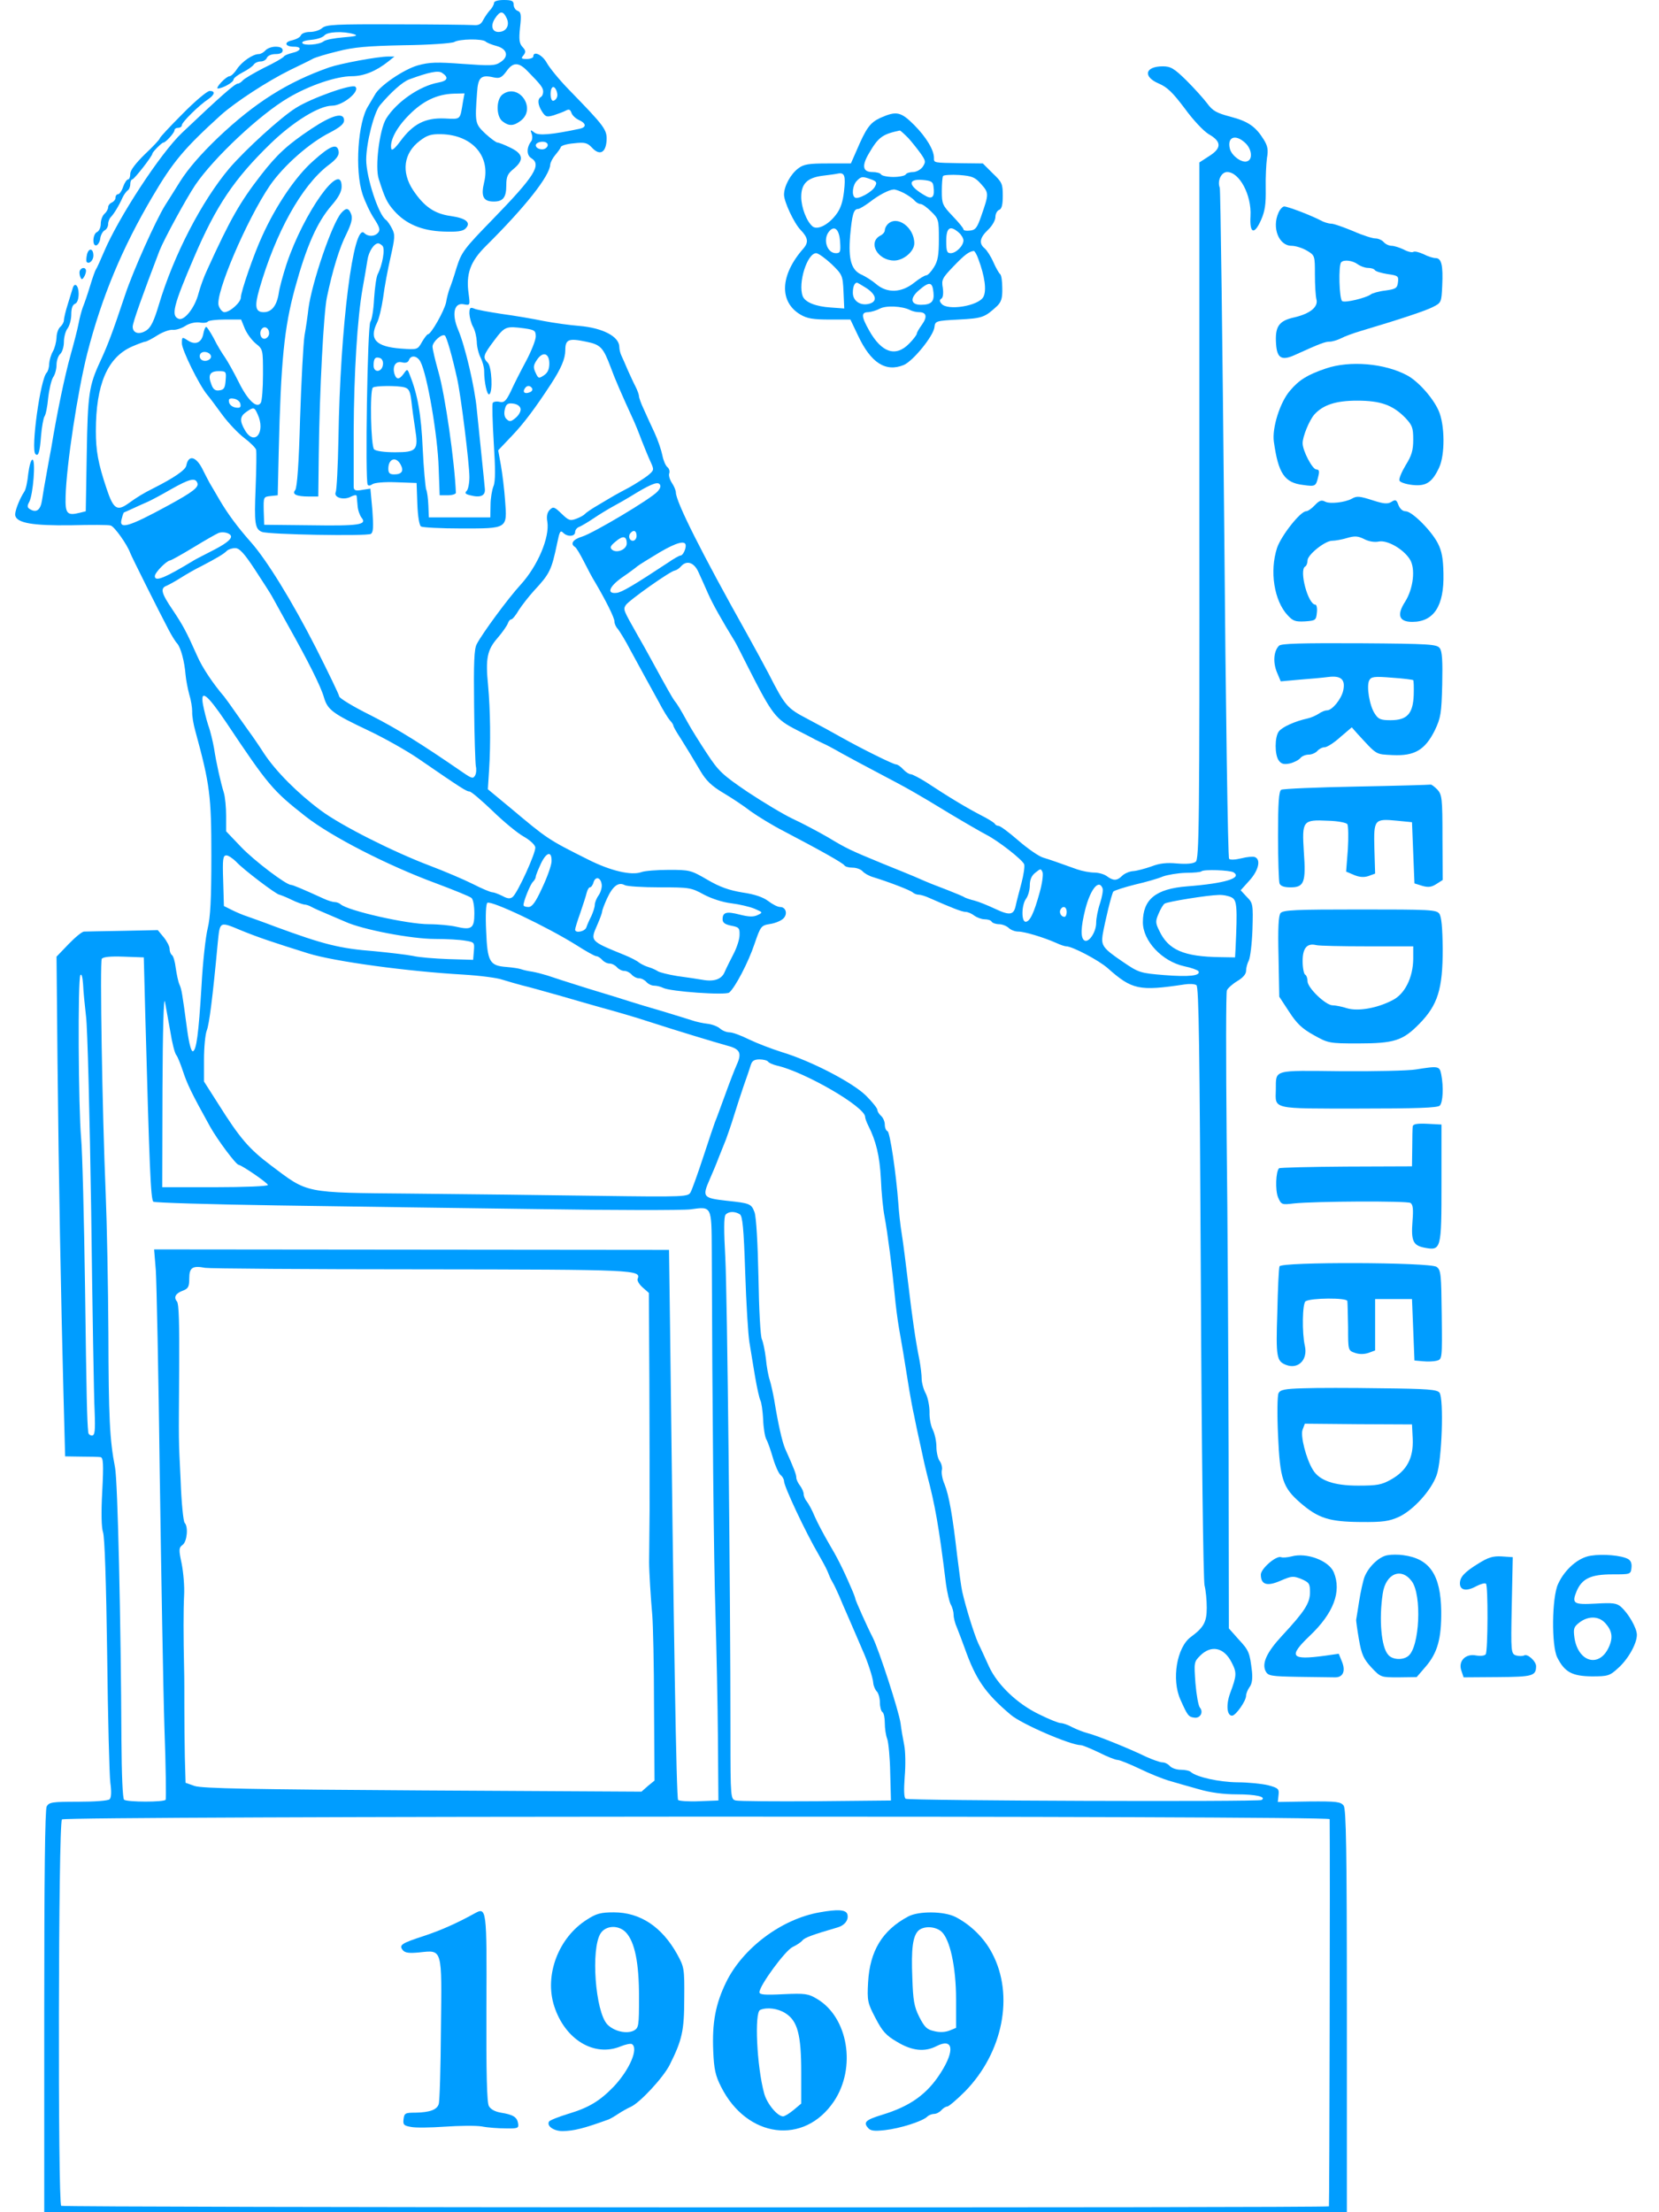  <svg  version="1.0" xmlns="http://www.w3.org/2000/svg"  width="675pt" height="900pt" viewBox="0 0 675 900"  preserveAspectRatio="xMidYMid meet">  <g transform="translate(0,900) scale(0.1,-0.1)" fill="#009dff" stroke="none"> <path d="M2010 8988 c0 -6 -7 -20 -17 -30 -9 -10 -21 -28 -28 -41 -8 -16 -18 -21 -40 -19 -17 1 -157 3 -313 3 -247 1 -285 -1 -301 -15 -10 -9 -32 -16 -50 -16 -18 0 -34 -6 -37 -14 -3 -8 -19 -16 -35 -20 -35 -7 -30 -26 7 -26 34 0 30 -17 -6 -25 -16 -4 -32 -10 -35 -15 -3 -5 -39 -26 -81 -46 -41 -21 -80 -44 -86 -51 -6 -7 -15 -13 -20 -13 -12 0 -71 -52 -227 -200 -88 -83 -259 -345 -318 -485 -14 -33 -28 -64 -32 -70 -4 -5 -15 -37 -25 -70 -10 -33 -23 -71 -29 -85 -5 -14 -13 -43 -17 -65 -4 -22 -19 -80 -33 -130 -23 -82 -55 -234 -78 -375 -6 -30 -15 -82 -21 -115 -6 -33 -14 -78 -17 -100 -6 -40 -23 -53 -50 -36 -10 6 -11 13 -2 29 16 30 27 172 13 172 -6 0 -13 -26 -17 -57 -3 -32 -10 -65 -16 -73 -21 -32 -40 -83 -37 -97 6 -31 72 -42 226 -40 81 2 154 2 162 -1 15 -3 68 -78 80 -112 6 -16 115 -234 155 -310 13 -25 29 -51 36 -58 15 -17 30 -75 34 -127 2 -22 9 -58 15 -80 7 -22 12 -53 12 -70 -1 -16 5 -52 13 -80 59 -216 65 -262 65 -508 0 -176 -4 -250 -15 -294 -8 -32 -20 -137 -25 -233 -12 -199 -21 -262 -35 -267 -7 -2 -16 33 -23 84 -21 156 -23 168 -32 188 -5 11 -11 41 -15 67 -3 26 -10 50 -16 53 -5 4 -9 15 -9 25 0 10 -11 31 -24 47 l-24 29 -144 -3 c-78 -1 -149 -3 -156 -3 -8 0 -36 -23 -63 -51 l-49 -51 4 -427 c5 -486 14 -957 24 -1341 l7 -265 65 -1 c36 0 71 -1 79 -2 11 -2 13 -26 7 -140 -5 -89 -3 -147 3 -165 7 -17 13 -207 17 -496 3 -258 9 -493 13 -524 5 -36 4 -60 -3 -67 -6 -6 -60 -10 -128 -10 -106 0 -118 -2 -128 -19 -7 -13 -10 -292 -10 -835 l0 -816 2650 0 2650 0 0 818 c0 660 -3 822 -13 836 -12 16 -29 18 -141 17 l-127 -2 3 28 c3 25 -1 29 -42 40 -25 6 -81 12 -126 12 -74 1 -165 21 -189 42 -5 5 -23 9 -41 9 -17 0 -37 7 -44 15 -7 8 -20 15 -30 15 -10 0 -40 11 -67 23 -65 32 -201 87 -238 96 -16 4 -44 15 -62 24 -18 10 -39 17 -48 17 -8 0 -48 16 -88 36 -89 43 -169 120 -203 194 -14 30 -33 73 -44 95 -17 38 -50 144 -65 210 -4 17 -13 84 -21 150 -18 158 -33 242 -51 287 -9 20 -13 45 -11 56 3 10 -1 27 -8 37 -8 10 -14 37 -14 59 0 23 -7 54 -15 70 -8 16 -14 47 -13 71 0 23 -6 57 -15 75 -10 18 -17 46 -17 61 0 15 -4 49 -9 76 -16 79 -29 170 -46 313 -9 74 -20 164 -26 200 -6 36 -12 93 -14 125 -9 121 -34 290 -44 293 -6 2 -11 14 -11 27 0 12 -7 28 -15 35 -8 7 -15 18 -15 24 0 7 -21 33 -46 58 -53 53 -224 142 -344 178 -41 13 -101 36 -132 51 -32 16 -67 29 -79 29 -13 0 -30 7 -40 16 -9 8 -32 17 -51 19 -18 2 -46 8 -63 14 -16 5 -70 22 -120 37 -49 14 -108 32 -130 39 -22 7 -101 32 -175 54 -74 23 -148 47 -165 53 -16 5 -43 12 -60 15 -16 2 -37 7 -45 10 -8 3 -35 7 -59 9 -69 5 -78 21 -83 147 -3 62 -1 110 5 114 17 10 242 -97 362 -172 39 -25 75 -45 81 -45 6 0 17 -7 24 -15 7 -8 20 -15 30 -15 10 0 23 -7 30 -15 7 -8 20 -15 30 -15 10 0 23 -7 30 -15 7 -8 20 -15 30 -15 10 0 23 -7 30 -15 7 -8 21 -15 31 -15 11 0 27 -4 37 -9 28 -15 255 -31 269 -19 24 20 78 123 103 198 25 73 27 75 64 81 20 3 44 13 53 22 19 18 11 47 -13 47 -10 0 -31 11 -48 24 -21 16 -56 28 -105 35 -54 9 -92 22 -143 52 -67 39 -72 40 -157 40 -48 0 -98 -4 -111 -9 -41 -15 -126 5 -217 51 -164 82 -166 84 -315 209 l-93 77 5 78 c7 110 5 244 -4 344 -11 110 -4 145 39 194 19 22 37 48 41 58 3 9 9 17 14 17 5 0 19 17 31 38 13 20 41 56 62 79 64 69 71 83 94 193 10 49 13 54 25 42 17 -17 48 -15 48 3 0 9 8 19 18 22 9 4 35 19 57 34 22 15 58 37 80 49 22 12 54 30 70 40 76 47 108 61 118 51 7 -7 5 -17 -8 -31 -27 -30 -259 -168 -306 -183 -37 -11 -50 -29 -30 -42 6 -3 21 -29 36 -58 14 -28 35 -68 47 -87 43 -73 78 -143 78 -158 0 -9 6 -23 14 -31 7 -9 31 -47 51 -86 21 -38 48 -88 60 -110 12 -22 37 -67 55 -100 17 -33 38 -67 46 -76 8 -8 14 -18 14 -22 0 -3 12 -25 28 -49 32 -51 41 -66 82 -135 23 -39 46 -61 93 -89 34 -20 85 -54 112 -75 28 -20 88 -57 135 -81 145 -76 240 -129 246 -139 3 -5 18 -9 33 -9 16 0 34 -7 41 -15 7 -8 26 -19 44 -24 62 -19 151 -53 160 -62 6 -5 16 -9 24 -9 8 0 28 -6 45 -14 86 -38 131 -56 146 -56 9 0 25 -7 35 -15 11 -8 30 -15 42 -15 13 0 26 -4 29 -10 3 -5 17 -10 30 -10 13 0 30 -7 39 -15 8 -8 25 -15 39 -15 25 0 102 -23 154 -46 17 -8 35 -14 41 -14 25 0 131 -56 168 -88 100 -89 128 -95 314 -67 19 3 41 2 48 -3 10 -7 13 -257 18 -1208 3 -675 10 -1214 15 -1234 5 -19 9 -60 9 -91 0 -58 -12 -80 -65 -119 -57 -42 -79 -173 -42 -255 29 -65 33 -70 56 -73 24 -4 39 22 23 41 -6 7 -14 51 -18 99 -6 84 -6 87 19 112 45 45 97 34 128 -27 22 -42 21 -54 -6 -126 -17 -47 -13 -91 8 -91 15 0 57 60 57 81 0 8 6 24 14 35 10 13 13 34 10 64 -9 76 -12 85 -54 130 l-40 45 -1 705 c-1 388 -4 968 -8 1290 -3 322 -3 592 1 601 4 9 23 26 43 38 22 13 35 28 35 41 0 12 5 31 11 42 6 12 13 69 15 127 3 102 2 107 -23 132 l-25 27 36 40 c37 41 47 85 22 95 -7 3 -32 1 -55 -5 -25 -6 -46 -7 -50 -2 -5 5 -14 618 -20 1362 -7 745 -15 1360 -18 1368 -11 28 6 64 30 64 50 0 100 -94 95 -179 -4 -71 15 -79 43 -16 16 36 20 65 19 128 -1 45 2 101 5 124 6 33 3 49 -13 75 -33 53 -63 74 -135 93 -57 15 -73 24 -95 54 -15 20 -53 62 -85 94 -50 49 -64 57 -96 57 -72 0 -82 -42 -16 -70 35 -15 57 -37 106 -102 34 -47 77 -92 97 -104 53 -30 53 -57 2 -89 l-40 -26 0 -1417 c1 -1288 -1 -1418 -15 -1428 -10 -8 -38 -10 -75 -7 -43 4 -72 1 -105 -12 -26 -9 -59 -18 -74 -19 -16 -1 -36 -10 -45 -19 -21 -21 -36 -21 -62 -2 -10 8 -34 15 -51 15 -18 0 -50 6 -70 13 -84 30 -109 39 -139 48 -17 5 -62 36 -100 69 -38 33 -74 60 -81 60 -6 0 -13 4 -15 8 -1 4 -28 21 -58 36 -54 28 -125 70 -222 134 -27 17 -56 32 -62 32 -7 0 -21 9 -31 20 -10 11 -23 20 -29 20 -11 0 -137 62 -226 112 -30 17 -90 50 -134 73 -84 44 -91 52 -159 185 -19 36 -58 108 -87 160 -186 332 -290 539 -290 577 0 7 -7 25 -16 38 -9 14 -14 31 -11 39 3 8 0 20 -8 26 -7 6 -16 27 -20 48 -4 20 -18 62 -32 92 -14 30 -34 73 -44 96 -11 23 -19 46 -19 52 0 6 -6 23 -14 39 -8 15 -22 46 -32 68 -9 22 -21 48 -25 57 -5 10 -9 26 -9 36 0 43 -68 78 -163 86 -38 3 -103 12 -145 20 -43 9 -120 22 -172 29 -52 8 -103 17 -112 22 -15 6 -18 2 -18 -21 1 -16 7 -40 15 -54 8 -14 14 -41 15 -60 0 -19 7 -48 15 -64 8 -15 15 -40 15 -55 0 -47 12 -101 21 -95 15 9 10 111 -6 128 -22 22 -19 31 26 91 43 57 47 59 123 49 41 -6 46 -9 46 -33 0 -14 -18 -60 -40 -101 -22 -41 -50 -96 -62 -123 -19 -39 -27 -46 -45 -42 -12 3 -24 1 -28 -4 -3 -5 -1 -78 4 -161 7 -108 7 -159 -1 -178 -6 -15 -12 -49 -12 -77 l-1 -50 -125 0 -125 0 -2 49 c-1 27 -5 57 -9 65 -3 9 -10 84 -14 166 -6 139 -21 221 -52 298 -10 27 -11 27 -25 7 -18 -25 -30 -26 -38 -1 -9 31 5 53 30 47 15 -4 25 -1 29 9 8 22 34 18 47 -7 27 -51 70 -298 74 -433 l4 -110 33 0 c18 0 33 5 33 10 -5 127 -44 399 -71 492 -13 46 -24 92 -24 103 0 19 37 53 50 45 7 -4 30 -84 50 -175 15 -65 50 -347 50 -401 0 -25 -5 -50 -11 -56 -9 -9 -6 -13 14 -18 42 -11 62 -2 60 25 -1 14 -7 72 -13 130 -6 58 -15 146 -20 195 -8 88 -47 256 -76 324 -27 64 -16 111 23 103 26 -5 26 -4 20 42 -12 82 7 133 71 196 159 158 259 284 261 331 1 9 10 26 20 38 11 13 22 28 23 33 2 6 27 13 54 15 43 5 54 2 72 -17 31 -34 56 -23 60 26 3 46 -6 58 -153 209 -39 40 -79 89 -90 109 -18 33 -55 51 -55 26 0 -5 -12 -10 -26 -10 -23 0 -25 2 -14 15 10 13 10 19 -4 34 -13 14 -15 30 -10 79 6 52 4 63 -10 68 -9 3 -16 15 -16 25 0 15 -7 19 -40 19 -24 0 -40 -5 -40 -12z m52 -63 c13 -29 -3 -55 -34 -55 -26 0 -33 26 -14 55 21 32 33 32 48 0z m-622 -64 c19 -6 8 -9 -43 -13 -37 -3 -73 -10 -80 -16 -17 -14 -81 -19 -87 -7 -3 6 13 11 37 13 23 2 47 10 53 18 13 15 76 18 120 5z m536 -30 c5 -5 25 -13 44 -18 44 -12 52 -43 16 -66 -22 -15 -40 -15 -152 -7 -108 8 -137 7 -184 -6 -57 -16 -157 -84 -175 -120 -6 -10 -18 -30 -26 -44 -43 -65 -56 -263 -24 -360 10 -30 31 -75 47 -99 22 -34 26 -46 17 -57 -14 -17 -41 -18 -57 -2 -44 44 -98 -380 -105 -837 -2 -110 -7 -208 -11 -217 -10 -22 33 -35 63 -18 12 6 21 7 22 3 1 -4 2 -23 4 -41 1 -17 9 -39 16 -48 24 -29 -11 -34 -206 -31 l-190 2 -2 57 c-1 56 -1 57 28 60 l29 3 4 175 c9 373 22 505 66 667 47 172 90 268 148 336 29 33 42 57 42 78 0 110 -154 -106 -224 -315 -14 -43 -29 -97 -32 -120 -8 -50 -29 -76 -61 -76 -34 0 -38 23 -18 93 66 230 172 421 280 504 34 25 45 41 43 56 -5 36 -33 26 -105 -39 -70 -62 -150 -180 -206 -304 -34 -73 -87 -227 -87 -250 0 -20 -44 -60 -67 -60 -7 0 -18 11 -23 26 -17 44 114 351 208 489 55 80 161 174 245 216 40 21 57 35 57 49 0 35 -47 23 -133 -34 -96 -64 -139 -103 -205 -188 -86 -111 -125 -179 -220 -388 -12 -25 -27 -67 -34 -93 -15 -59 -58 -113 -81 -104 -32 12 -22 53 63 251 90 210 163 318 311 462 93 90 198 154 250 154 43 0 115 58 95 77 -13 13 -179 -46 -242 -86 -60 -37 -205 -169 -271 -246 -112 -133 -226 -352 -287 -556 -19 -64 -32 -91 -50 -103 -29 -19 -56 -12 -56 15 0 17 41 131 109 309 19 48 109 213 146 268 75 110 262 286 378 354 84 50 195 88 259 88 47 0 98 20 148 60 l25 20 -25 0 c-43 0 -193 -28 -240 -44 -171 -60 -303 -144 -452 -285 -71 -68 -122 -127 -155 -179 -26 -42 -54 -86 -61 -97 -39 -63 -130 -266 -163 -365 -52 -156 -71 -205 -101 -270 -46 -99 -51 -133 -55 -377 l-4 -233 -24 -6 c-52 -13 -60 -4 -58 66 3 126 49 428 88 582 59 230 142 429 266 639 83 141 128 195 279 332 60 53 187 136 280 182 41 20 83 40 93 46 9 5 54 19 100 30 65 17 121 22 270 25 103 1 195 8 205 13 21 13 115 14 128 2z m170 -120 c55 -56 64 -68 64 -84 0 -9 -4 -19 -10 -22 -14 -9 -12 -32 6 -60 14 -21 19 -22 47 -14 18 6 40 14 49 19 13 7 18 5 23 -9 3 -10 17 -23 30 -29 31 -14 32 -30 3 -36 -114 -24 -168 -29 -184 -15 -16 12 -17 12 -11 -5 4 -10 3 -24 -1 -30 -20 -25 -20 -57 -1 -69 44 -27 15 -73 -157 -250 -117 -120 -126 -133 -146 -195 -11 -37 -24 -76 -29 -87 -4 -11 -11 -36 -14 -55 -7 -34 -61 -130 -74 -130 -3 0 -14 -14 -24 -31 -18 -32 -18 -32 -88 -27 -100 8 -128 38 -95 105 8 15 19 62 25 103 5 41 19 115 30 163 18 80 19 92 6 117 -8 16 -19 31 -24 35 -30 18 -81 174 -81 245 0 68 32 195 57 223 45 53 91 94 118 104 79 29 117 37 133 27 29 -19 24 -33 -15 -40 -76 -14 -170 -79 -212 -147 -27 -45 -46 -196 -30 -245 25 -79 34 -97 63 -130 47 -53 112 -81 200 -84 56 -2 79 1 90 12 24 24 3 42 -59 51 -67 9 -109 38 -154 105 -49 74 -39 151 27 201 30 23 46 28 88 27 124 -3 200 -88 174 -195 -14 -58 -4 -79 39 -79 38 0 51 17 51 66 0 35 5 47 30 67 43 36 39 61 -13 86 -24 12 -48 21 -53 21 -5 0 -27 16 -49 36 -42 40 -43 44 -34 167 4 63 16 74 68 62 24 -5 32 -1 51 24 27 39 50 39 86 2z m120 -107 c-3 -8 -10 -14 -16 -14 -11 0 -14 43 -3 54 10 10 26 -23 19 -40z m-382 -16 c-13 -78 -7 -73 -76 -70 -78 3 -127 -22 -178 -91 -23 -31 -36 -42 -38 -32 -7 32 21 86 72 137 56 57 114 85 183 87 l43 1 -6 -32z m3183 -170 c26 -24 31 -66 8 -74 -21 -9 -64 22 -71 51 -12 48 23 61 63 23z m-2844 -19 c-13 -13 -43 -5 -43 10 0 13 33 20 45 9 5 -5 5 -12 -2 -19z m-667 -399 c12 -12 0 -78 -19 -115 -6 -11 -12 -56 -15 -100 -2 -44 -9 -86 -15 -94 -12 -14 -22 -645 -11 -663 3 -5 11 -4 19 2 8 6 47 10 97 8 l83 -3 3 -85 c2 -52 8 -87 15 -92 7 -4 80 -8 164 -8 189 0 187 -2 178 114 -3 44 -11 109 -17 143 l-11 61 56 59 c48 50 95 113 159 211 41 63 58 103 58 137 0 44 13 50 84 35 60 -12 70 -23 101 -105 15 -42 43 -107 95 -220 5 -11 19 -45 30 -75 12 -30 28 -70 37 -89 15 -33 15 -34 -13 -57 -16 -12 -49 -33 -72 -46 -24 -13 -51 -27 -61 -33 -9 -5 -39 -23 -66 -39 -28 -16 -52 -33 -55 -37 -3 -4 -18 -13 -34 -19 -26 -10 -32 -8 -61 20 -29 28 -34 30 -48 16 -11 -11 -14 -27 -10 -49 10 -63 -39 -179 -108 -255 -50 -54 -156 -198 -179 -242 -11 -19 -13 -78 -11 -250 1 -124 5 -235 7 -247 3 -12 2 -29 -3 -38 -8 -14 -14 -12 -49 12 -170 117 -266 177 -376 233 -71 35 -128 70 -128 77 0 6 -43 95 -95 198 -97 190 -200 357 -264 429 -54 61 -94 115 -127 171 -16 27 -34 59 -41 70 -6 11 -18 34 -26 50 -27 58 -60 68 -69 21 -3 -18 -50 -50 -133 -92 -42 -21 -65 -35 -104 -63 -45 -32 -60 -21 -87 60 -35 104 -44 155 -44 236 0 188 47 299 147 343 25 11 50 20 54 20 5 0 28 12 50 26 22 14 51 24 63 22 12 -1 35 6 50 16 17 11 40 16 58 14 16 -3 31 -1 34 4 3 4 34 8 70 8 l65 0 15 -37 c9 -21 29 -48 45 -61 29 -23 29 -25 29 -125 0 -56 -4 -108 -9 -116 -16 -25 -53 10 -90 85 -19 38 -44 83 -55 99 -12 17 -33 51 -46 78 -14 26 -28 47 -31 47 -4 0 -9 -13 -12 -29 -7 -36 -33 -46 -63 -26 -23 15 -24 15 -24 -12 0 -27 70 -169 103 -209 9 -10 36 -47 61 -81 25 -34 65 -76 90 -95 24 -18 46 -40 48 -48 2 -8 1 -78 -2 -155 -6 -143 -3 -168 26 -179 28 -11 428 -18 443 -8 10 7 11 28 6 97 l-8 87 -33 -5 c-27 -5 -34 -2 -35 11 0 9 0 112 0 227 1 237 15 461 36 580 8 44 17 97 20 117 5 35 27 68 44 68 4 0 12 -5 17 -10z m-461 -356 c0 -10 -8 -20 -17 -22 -18 -3 -26 27 -11 42 12 11 28 0 28 -20z m-237 -91 c5 -17 -26 -29 -40 -15 -6 6 -7 15 -3 22 9 14 37 9 43 -7z m1377 -32 c0 -24 -7 -38 -22 -48 -21 -14 -23 -13 -34 11 -10 21 -9 30 5 51 24 37 51 29 51 -14z m-677 -5 c-4 -31 -38 -34 -38 -3 0 29 7 37 27 30 8 -3 13 -15 11 -27z m-640 -63 c-2 -31 -7 -39 -25 -41 -17 -3 -26 4 -33 24 -15 38 -6 54 30 54 30 0 31 -2 28 -37z m728 -29 c18 -5 23 -16 28 -57 3 -29 10 -79 15 -111 14 -87 7 -96 -82 -96 -44 0 -78 5 -85 12 -13 13 -18 239 -5 251 8 8 100 9 129 1z m519 -4 c3 -6 -1 -13 -10 -16 -19 -8 -30 0 -20 15 8 14 22 14 30 1z m-1187 -63 c3 -14 -1 -18 -20 -15 -12 2 -24 11 -26 21 -3 14 1 18 20 15 12 -2 24 -11 26 -21z m1140 -20 c2 -10 -7 -26 -20 -37 -19 -16 -25 -17 -37 -5 -9 8 -11 23 -7 40 5 21 12 26 34 23 16 -2 28 -10 30 -21z m-1070 -22 c34 -73 -12 -132 -51 -66 -23 39 -21 57 5 75 30 21 33 20 46 -9z m582 -205 c14 -26 5 -40 -26 -40 -18 0 -24 5 -24 23 0 41 31 52 50 17z m-827 -75 c7 -17 -19 -37 -118 -91 -165 -90 -205 -101 -189 -52 3 13 7 23 8 23 0 0 17 7 36 16 19 9 46 21 60 27 14 6 57 29 95 51 76 43 100 49 108 26z m137 -218 c0 -13 -25 -32 -85 -62 -27 -14 -57 -29 -65 -34 -120 -73 -160 -89 -160 -65 0 15 48 63 62 64 4 0 47 24 95 53 49 30 95 56 103 59 20 7 50 -2 50 -15z m1650 3 c0 -11 -7 -20 -15 -20 -15 0 -21 21 -8 33 12 13 23 7 23 -13z m-40 -31 c0 -24 -39 -41 -59 -26 -11 9 -8 16 14 34 29 25 45 23 45 -8z m240 -9 c0 -16 -12 -40 -21 -40 -5 0 -28 -13 -51 -29 -135 -89 -188 -121 -209 -123 -42 -5 -31 25 21 62 28 19 56 40 63 46 7 6 48 31 91 57 70 41 106 50 106 27z m-1753 -97 c32 -49 63 -97 69 -108 6 -11 34 -62 63 -114 86 -153 136 -253 149 -298 15 -51 35 -66 183 -136 63 -30 152 -80 199 -112 179 -123 198 -135 210 -135 7 0 49 -36 94 -79 44 -43 101 -90 126 -104 25 -14 46 -33 48 -44 3 -21 -71 -184 -92 -202 -10 -8 -20 -8 -42 4 -16 8 -35 15 -41 15 -7 0 -43 15 -80 34 -38 19 -116 52 -174 74 -148 56 -361 163 -444 225 -93 69 -182 158 -231 232 -21 33 -43 64 -47 70 -4 5 -30 42 -57 80 -27 39 -53 75 -58 81 -44 51 -89 118 -109 164 -45 101 -58 125 -100 188 -47 69 -52 89 -25 99 9 4 35 18 57 32 22 14 60 36 85 48 63 33 90 49 103 62 6 6 21 11 34 11 17 0 36 -20 80 -87z m1805 -11 c9 -20 27 -59 39 -87 18 -41 55 -107 109 -195 5 -8 29 -55 54 -105 99 -195 112 -211 198 -255 31 -16 65 -33 75 -39 10 -5 25 -12 33 -16 8 -3 42 -21 75 -40 33 -18 103 -56 155 -83 114 -60 145 -77 286 -163 60 -36 126 -74 147 -85 49 -25 146 -101 154 -120 3 -8 -2 -43 -11 -77 -9 -34 -20 -75 -23 -90 -8 -40 -24 -43 -85 -14 -30 14 -67 29 -83 33 -17 4 -34 10 -40 13 -5 4 -37 17 -70 30 -60 23 -69 26 -135 55 -19 8 -75 31 -125 51 -136 56 -149 62 -227 109 -40 23 -104 57 -143 75 -38 18 -121 68 -183 109 -103 70 -118 84 -166 157 -29 44 -64 100 -77 124 -32 58 -43 76 -56 92 -9 13 -28 46 -94 167 -13 24 -38 69 -56 100 -57 101 -58 102 -47 120 12 19 183 140 200 141 6 1 17 8 24 16 23 27 54 18 72 -23z m-1923 -609 c173 -259 190 -279 325 -385 105 -82 333 -199 531 -272 72 -27 136 -53 143 -59 7 -5 12 -32 12 -63 0 -61 -11 -69 -75 -54 -22 5 -71 10 -109 10 -90 0 -331 55 -360 81 -6 5 -16 9 -24 9 -8 0 -28 6 -45 14 -83 38 -126 56 -133 56 -20 0 -148 97 -202 153 l-62 65 0 63 c0 34 -4 76 -9 93 -13 42 -31 121 -40 181 -5 28 -15 71 -24 95 -8 25 -17 62 -21 83 -12 65 16 44 93 -70z m1325 -569 c-1 -16 -18 -64 -38 -106 -27 -59 -41 -78 -56 -78 -11 0 -20 3 -20 8 0 16 27 83 38 94 7 7 12 16 12 22 0 5 10 29 21 53 23 48 45 52 43 7z m-1283 0 c27 -30 164 -134 176 -134 4 -1 26 -9 48 -20 22 -11 46 -19 53 -20 7 0 20 -4 30 -10 9 -5 40 -19 67 -30 28 -12 59 -25 70 -30 70 -32 269 -70 365 -70 47 0 102 -3 123 -7 37 -6 38 -7 35 -42 l-3 -36 -100 3 c-55 2 -120 7 -145 13 -25 5 -94 13 -155 19 -144 11 -209 28 -405 100 -47 18 -98 36 -115 42 -16 5 -44 17 -62 26 l-32 16 -3 103 c-3 88 -1 103 13 103 8 0 26 -12 40 -26z m3269 -125 c-23 -84 -40 -119 -57 -119 -18 0 -17 69 2 94 8 11 15 35 15 54 0 23 7 40 23 52 21 17 22 17 29 1 3 -10 -2 -47 -12 -82z m789 82 c36 -23 -34 -45 -189 -57 -128 -10 -180 -53 -180 -146 0 -76 78 -159 168 -179 29 -6 54 -15 58 -20 11 -19 -39 -24 -139 -16 -99 8 -104 10 -170 55 -78 53 -87 65 -81 107 9 53 37 170 44 178 4 4 43 17 87 28 44 10 96 25 114 33 19 7 61 14 93 15 33 0 62 3 64 6 9 9 116 5 131 -4z m-2571 -49 c2 -12 -4 -32 -12 -44 -9 -12 -16 -30 -16 -39 0 -10 -7 -30 -14 -46 -8 -15 -17 -36 -20 -45 -5 -18 -46 -26 -46 -10 0 5 9 35 21 68 11 32 23 69 26 82 3 12 9 22 13 22 5 0 12 9 15 21 8 25 29 20 33 -9z m236 -12 c120 0 128 -1 179 -29 32 -17 78 -32 113 -36 32 -4 75 -14 94 -22 34 -15 35 -15 12 -26 -17 -8 -36 -7 -72 2 -54 14 -70 10 -70 -19 0 -14 10 -21 35 -26 31 -6 35 -9 34 -38 0 -17 -11 -51 -24 -76 -13 -25 -29 -57 -36 -73 -12 -31 -43 -42 -92 -33 -17 3 -63 10 -101 15 -37 6 -73 15 -80 20 -6 4 -22 12 -36 16 -14 4 -32 13 -40 19 -8 7 -35 21 -60 31 -140 57 -139 56 -110 122 11 25 20 50 20 55 0 5 9 29 20 53 23 50 46 68 72 54 9 -5 73 -9 142 -9z m1802 -4 c3 -8 -2 -35 -10 -60 -9 -26 -16 -62 -16 -80 0 -38 -30 -83 -48 -72 -16 10 -15 53 4 128 21 81 55 123 70 84z m525 -37 c22 -11 24 -38 16 -209 l-2 -35 -60 1 c-149 2 -212 29 -249 109 -15 30 -15 38 -2 68 8 19 19 38 25 41 13 8 173 34 219 35 18 1 42 -4 53 -10z m-671 -59 c0 -11 -4 -20 -9 -20 -14 0 -23 18 -16 30 10 17 25 11 25 -10z m-3357 -76 c69 -28 125 -47 272 -93 107 -33 402 -73 630 -86 66 -4 138 -13 160 -21 22 -7 58 -17 80 -23 22 -5 90 -24 150 -41 61 -18 133 -38 160 -46 80 -22 146 -41 210 -62 111 -36 260 -81 310 -95 56 -14 65 -30 42 -80 -8 -18 -29 -72 -47 -122 -18 -49 -36 -99 -41 -110 -4 -11 -26 -75 -48 -143 -22 -67 -45 -131 -51 -142 -10 -19 -19 -20 -383 -15 -204 3 -544 7 -754 9 -441 4 -418 0 -571 115 -89 67 -126 110 -214 250 l-58 91 0 89 c0 49 5 102 11 118 10 24 24 132 45 358 9 88 6 87 97 49z m-392 -339 c17 -621 22 -755 33 -764 6 -4 232 -11 501 -15 270 -4 746 -11 1060 -15 314 -5 595 -5 625 -1 86 12 85 15 86 -167 2 -641 8 -1267 15 -1478 4 -137 9 -365 10 -505 l2 -255 -78 -3 c-43 -2 -82 1 -86 5 -7 7 -18 663 -33 1943 l-4 295 -1047 1 -1048 1 7 -86 c3 -47 11 -421 16 -831 6 -410 14 -873 19 -1030 6 -156 7 -288 5 -292 -6 -10 -155 -10 -169 0 -6 4 -10 100 -11 247 -2 466 -15 1051 -26 1105 -22 113 -26 204 -27 544 -1 192 -6 449 -11 570 -14 332 -24 942 -16 955 5 8 35 11 89 9 l82 -3 6 -230z m-241 -10 c6 -44 15 -402 21 -795 5 -393 11 -759 14 -812 3 -80 1 -98 -11 -98 -8 0 -15 6 -15 13 -5 50 -7 130 -13 587 -4 283 -11 557 -16 610 -11 121 -14 646 -3 663 5 7 9 -8 11 -38 1 -27 7 -86 12 -130z m343 -62 c7 -45 18 -88 24 -95 6 -7 18 -38 28 -68 17 -51 34 -87 110 -224 31 -55 105 -154 116 -155 14 -2 119 -74 119 -82 0 -5 -97 -9 -215 -9 l-215 0 1 398 c1 240 5 381 10 357 4 -22 14 -77 22 -122z m2432 -122 c3 -5 19 -12 35 -16 113 -25 360 -168 360 -209 0 -6 6 -22 13 -36 31 -61 46 -122 51 -215 2 -55 9 -125 15 -155 13 -70 31 -212 41 -315 4 -44 12 -107 18 -140 10 -55 20 -115 42 -253 5 -29 13 -74 19 -100 5 -26 17 -83 27 -127 9 -44 21 -96 26 -115 32 -121 48 -208 77 -445 5 -34 13 -70 19 -82 7 -12 12 -31 12 -43 0 -12 6 -36 14 -53 7 -18 21 -54 31 -82 45 -127 83 -183 187 -271 44 -38 244 -124 286 -124 7 0 40 -14 74 -30 33 -17 67 -30 75 -30 8 0 48 -16 90 -36 41 -20 96 -42 121 -49 26 -8 80 -23 119 -34 47 -14 102 -21 155 -21 78 0 122 -10 101 -23 -12 -8 -1436 -3 -1448 5 -7 4 -8 35 -4 90 4 46 3 103 -2 128 -5 25 -12 65 -15 90 -7 49 -87 296 -113 348 -21 40 -71 152 -71 158 0 3 -7 22 -16 42 -36 84 -60 130 -94 187 -19 33 -44 80 -55 105 -10 25 -25 52 -32 61 -7 8 -13 22 -13 30 0 9 -7 24 -15 35 -8 10 -15 25 -15 32 0 13 -9 37 -45 117 -13 30 -29 102 -45 200 -5 28 -13 64 -18 80 -6 17 -13 56 -16 89 -4 32 -11 66 -16 77 -6 10 -12 123 -14 251 -3 141 -9 246 -16 266 -13 35 -19 37 -114 47 -96 11 -100 15 -68 88 10 23 26 60 34 82 9 22 23 58 32 80 8 22 23 65 32 95 9 30 27 84 39 120 13 36 26 75 30 88 5 16 14 22 35 22 16 0 31 -4 35 -9z m-115 -621 c11 -7 16 -54 22 -237 4 -125 12 -253 17 -283 5 -30 15 -93 23 -140 8 -47 18 -91 22 -98 4 -7 9 -41 11 -76 1 -34 7 -71 13 -82 6 -10 18 -45 27 -76 9 -31 23 -62 31 -69 8 -6 14 -18 14 -25 0 -21 86 -205 141 -299 28 -50 32 -57 43 -85 3 -8 10 -22 15 -30 5 -8 16 -32 25 -52 9 -21 22 -53 30 -70 8 -18 24 -55 36 -83 12 -27 25 -59 30 -70 19 -41 42 -111 43 -132 1 -12 8 -28 15 -35 6 -6 12 -27 12 -44 0 -18 5 -36 10 -39 6 -3 10 -24 10 -45 0 -21 4 -50 10 -65 5 -14 11 -76 12 -138 l3 -112 -305 -3 c-168 -1 -315 0 -326 3 -21 5 -22 8 -22 267 0 586 -13 1793 -21 1943 -6 108 -6 164 1 173 12 14 37 15 58 2z m-1294 -224 c881 -1 893 -2 878 -40 -2 -6 7 -22 21 -34 l25 -22 2 -347 c1 -192 1 -433 1 -538 -1 -104 -2 -199 -2 -210 0 -39 7 -151 13 -217 3 -36 7 -203 7 -369 l2 -303 -27 -22 -26 -23 -890 5 c-693 4 -898 8 -928 18 l-37 13 -3 104 c-1 57 -2 149 -2 204 0 55 0 125 -1 155 -3 134 -3 240 0 300 2 36 -3 94 -10 129 -12 57 -12 64 4 76 18 13 24 74 8 90 -5 6 -13 82 -16 170 -9 188 -8 138 -6 458 1 181 -1 263 -9 272 -15 18 -5 34 26 45 20 8 24 16 24 49 0 44 13 53 65 43 17 -3 413 -6 881 -6z m3694 -2237 c2 -162 -1 -1573 -3 -1575 -6 -7 -5148 -5 -5158 2 -14 9 -12 1557 3 1572 14 14 5158 16 5158 1z"/> <path d="M1388 8133 c-38 -45 -119 -283 -133 -388 -3 -28 -10 -77 -16 -110 -5 -33 -13 -185 -18 -337 -5 -185 -12 -282 -20 -292 -14 -17 5 -26 57 -26 l37 0 2 173 c3 256 20 575 33 637 23 111 52 205 80 259 20 42 25 62 19 79 -10 27 -21 28 -41 5z"/> <path d="M2045 8616 c-27 -20 -27 -90 0 -110 26 -20 45 -19 74 3 65 50 -8 155 -74 107z"/> <path d="M1930 1215 c-69 -38 -133 -67 -205 -91 -92 -30 -103 -37 -86 -58 9 -11 26 -13 67 -9 95 10 92 20 88 -313 -1 -156 -5 -293 -9 -304 -7 -23 -36 -34 -95 -35 -41 0 -45 -2 -48 -26 -3 -23 1 -27 30 -32 18 -4 80 -3 138 1 58 4 125 5 150 1 25 -5 69 -8 98 -8 49 -1 53 1 50 20 -4 26 -20 36 -70 44 -24 4 -42 14 -49 27 -8 14 -11 136 -10 398 2 409 1 413 -49 385z"/> <path d="M3335 1220 c-155 -27 -312 -145 -380 -283 -44 -90 -58 -166 -53 -282 3 -73 9 -100 32 -145 105 -209 338 -239 459 -59 92 137 58 342 -69 417 -35 21 -48 23 -136 19 -77 -4 -98 -2 -98 8 0 27 105 170 135 184 17 8 35 20 40 27 9 11 41 23 144 53 30 9 46 33 38 55 -7 17 -40 19 -112 6z m-140 -410 c50 -31 65 -87 65 -241 l0 -127 -31 -26 c-17 -14 -36 -26 -43 -26 -23 0 -66 52 -77 94 -30 110 -40 330 -16 339 28 12 72 6 102 -13z"/> <path d="M2389 1191 c-117 -73 -175 -227 -134 -353 44 -136 163 -208 271 -163 20 8 40 12 45 9 28 -17 -9 -104 -74 -173 -57 -59 -102 -86 -186 -111 -39 -12 -74 -26 -77 -31 -11 -18 19 -39 55 -39 46 1 84 10 186 47 6 2 24 12 40 23 17 11 40 24 52 29 37 17 132 119 158 171 50 100 59 138 59 270 1 121 0 127 -29 180 -62 111 -150 170 -258 170 -52 0 -71 -5 -108 -29z m158 -53 c36 -39 53 -124 53 -262 0 -117 -1 -126 -21 -137 -29 -15 -81 -3 -108 25 -49 52 -68 308 -27 371 22 33 74 34 103 3z"/> <path d="M3695 1203 c-105 -56 -156 -140 -163 -268 -4 -75 -2 -84 30 -145 28 -54 43 -71 88 -97 61 -37 113 -42 161 -17 67 34 75 -17 17 -108 -55 -87 -124 -137 -240 -172 -65 -20 -76 -30 -57 -52 10 -13 25 -15 70 -10 62 7 153 36 172 55 6 6 19 11 28 11 9 0 22 7 29 15 7 8 18 15 24 15 6 0 39 28 73 62 154 158 200 391 110 561 -32 62 -87 116 -149 148 -47 24 -150 25 -193 2z m134 -60 c36 -30 61 -145 61 -278 l0 -115 -27 -11 c-18 -7 -41 -8 -63 -2 -29 6 -39 17 -60 58 -21 42 -25 68 -28 158 -5 120 2 169 24 192 21 20 67 19 93 -2z"/> <path d="M1080 8795 c-7 -8 -19 -15 -27 -15 -24 0 -68 -30 -89 -61 -10 -16 -24 -29 -30 -29 -6 0 -21 -11 -34 -25 -13 -14 -19 -25 -14 -25 19 0 64 25 64 36 0 6 17 19 38 30 20 10 41 25 45 32 4 6 17 12 28 12 11 0 22 7 25 15 4 9 19 15 35 15 19 0 29 5 29 15 0 10 -10 15 -29 15 -16 0 -34 -7 -41 -15z"/> <path d="M743 8537 c-51 -51 -93 -96 -93 -100 0 -4 -27 -33 -60 -64 -38 -37 -60 -66 -60 -80 0 -13 -4 -23 -9 -23 -5 0 -14 -13 -20 -30 -5 -16 -15 -30 -20 -30 -6 0 -11 -6 -11 -14 0 -8 -7 -16 -15 -20 -8 -3 -15 -12 -15 -19 0 -8 -7 -20 -15 -27 -8 -7 -15 -25 -15 -40 0 -16 -7 -30 -15 -34 -18 -7 -21 -60 -2 -54 6 3 14 15 15 29 2 13 10 28 18 32 8 4 14 16 14 25 0 10 5 23 11 29 12 12 33 46 48 80 5 11 15 24 20 28 6 3 11 15 11 26 0 10 4 19 8 19 8 0 82 95 82 105 0 6 38 45 45 45 9 0 45 40 45 50 0 6 7 10 15 10 8 0 15 5 15 11 0 12 71 82 108 106 26 18 29 33 5 33 -10 0 -60 -42 -110 -93z"/> <path d="M3583 8521 c-43 -20 -58 -40 -99 -136 l-22 -50 -94 0 c-77 0 -98 -3 -120 -20 -31 -23 -58 -72 -58 -107 0 -29 41 -116 67 -143 31 -32 34 -51 11 -77 -94 -107 -99 -216 -11 -268 27 -16 52 -20 119 -20 l84 0 31 -65 c52 -111 112 -150 186 -120 38 16 121 118 125 154 3 25 5 26 99 31 97 5 106 9 156 55 17 17 22 32 21 73 0 29 -4 54 -9 57 -4 3 -17 25 -27 48 -10 23 -26 48 -35 56 -25 20 -21 44 13 76 17 16 30 39 30 52 0 13 7 26 15 29 11 4 15 21 15 58 0 48 -3 55 -41 91 l-40 40 -87 1 c-116 2 -112 1 -112 22 0 32 -32 85 -81 134 -54 54 -72 57 -136 29z m113 -83 c16 -18 39 -47 51 -64 20 -29 20 -33 7 -53 -8 -11 -26 -21 -39 -21 -13 0 -27 -4 -30 -10 -3 -5 -26 -10 -50 -10 -24 0 -47 5 -50 10 -3 6 -19 10 -35 10 -40 0 -45 25 -14 77 38 65 54 77 125 92 3 0 18 -14 35 -31z m-262 -217 c-5 -43 -14 -71 -33 -95 -32 -42 -76 -63 -95 -47 -24 20 -46 77 -46 120 0 53 24 78 87 86 26 3 55 7 63 9 27 5 31 -10 24 -73z m558 30 c32 -36 32 -39 0 -131 -16 -46 -23 -56 -45 -58 -15 -2 -27 0 -27 5 0 5 -20 29 -44 54 -41 43 -44 50 -44 100 0 30 2 58 5 63 3 4 33 6 66 4 53 -4 64 -9 89 -37z m-447 19 c22 -8 24 -13 15 -29 -11 -22 -68 -53 -81 -45 -15 9 -10 51 7 68 18 19 24 19 59 6z m253 -28 c6 -41 -4 -54 -30 -40 -72 40 -79 71 -15 66 35 -3 43 -7 45 -26z m-121 -27 c17 -9 36 -22 43 -30 7 -8 18 -15 25 -15 8 0 27 -14 44 -31 30 -29 31 -34 31 -112 0 -64 -4 -89 -20 -114 -11 -18 -25 -33 -31 -33 -6 0 -28 -13 -48 -29 -53 -43 -112 -45 -157 -6 -15 13 -41 29 -55 36 -45 18 -58 61 -50 160 8 87 14 109 33 109 5 0 27 13 47 28 37 29 78 50 97 51 6 1 25 -6 41 -14z m-259 -198 c3 -41 1 -47 -17 -47 -36 0 -54 56 -28 88 22 27 42 9 45 -41z m484 36 c10 -9 18 -23 18 -31 0 -22 -30 -52 -52 -52 -15 0 -18 8 -18 50 0 55 16 65 52 33z m78 -105 c27 -72 35 -130 21 -156 -20 -37 -146 -57 -170 -28 -9 10 -9 16 -1 21 7 4 9 21 6 44 -6 33 -2 40 44 88 45 47 63 60 82 62 3 1 12 -14 18 -31z m-597 -22 c44 -43 46 -46 49 -113 l3 -68 -55 4 c-61 4 -104 21 -114 46 -20 53 18 175 55 175 8 0 36 -20 62 -44z m142 -98 c41 -27 46 -55 11 -64 -36 -9 -66 12 -66 45 0 25 7 41 17 41 2 0 19 -10 38 -22z m273 -18 c4 -37 -9 -50 -51 -50 -43 0 -46 28 -6 61 41 35 53 32 57 -11z m-96 -71 c9 -5 26 -9 37 -9 31 0 35 -19 12 -51 -11 -15 -21 -32 -21 -37 0 -4 -14 -23 -31 -40 -55 -56 -112 -37 -163 54 -32 57 -33 74 -3 74 12 1 33 7 46 14 25 14 91 11 123 -5z"/> <path d="M3612 8088 c-7 -7 -12 -18 -12 -25 0 -7 -8 -17 -19 -22 -51 -28 -10 -101 57 -101 38 0 82 37 82 70 0 65 -70 116 -108 78z"/> <path d="M5202 8135 c-28 -61 1 -135 53 -135 16 0 45 -9 63 -20 32 -19 32 -21 32 -97 0 -43 3 -88 6 -100 9 -31 -25 -59 -89 -74 -64 -14 -80 -37 -75 -109 4 -58 23 -69 79 -43 101 46 121 53 139 53 10 0 31 6 47 14 15 8 51 21 78 29 161 48 264 82 295 98 34 17 35 19 38 86 4 84 -3 113 -27 113 -10 0 -32 7 -49 16 -18 8 -36 13 -42 9 -5 -3 -23 1 -39 10 -17 8 -39 15 -49 15 -11 0 -25 7 -32 15 -7 8 -22 15 -34 15 -12 0 -53 13 -91 30 -39 16 -78 30 -88 30 -11 0 -31 6 -45 14 -38 20 -132 56 -147 56 -6 0 -17 -11 -23 -25z m322 -210 c11 -8 30 -15 42 -15 13 0 25 -4 28 -9 3 -5 26 -12 51 -16 43 -6 46 -8 43 -33 -3 -24 -8 -28 -51 -34 -27 -3 -54 -11 -60 -16 -19 -14 -104 -35 -116 -27 -12 7 -16 147 -4 158 11 12 47 7 67 -8z"/> <path d="M354 7965 c-3 -14 -4 -28 -1 -31 10 -10 27 7 27 26 0 30 -19 33 -26 5z"/> <path d="M326 7901 c-4 -5 -3 -17 0 -26 5 -13 8 -14 15 -3 5 7 9 19 9 26 0 14 -16 16 -24 3z"/> <path d="M296 7828 c-2 -7 -11 -36 -20 -65 -9 -28 -16 -58 -16 -66 0 -8 -7 -20 -15 -27 -8 -7 -15 -27 -15 -44 -1 -17 -7 -42 -15 -56 -8 -14 -14 -36 -15 -50 0 -15 -5 -31 -10 -36 -26 -26 -65 -312 -46 -331 12 -12 18 7 23 74 3 37 10 73 14 79 5 6 12 40 15 75 4 35 13 73 20 84 8 11 14 34 14 51 0 17 7 37 15 44 8 7 15 29 15 49 0 20 7 45 15 55 8 11 15 36 15 57 0 24 5 39 15 43 9 3 15 19 15 41 0 33 -16 49 -24 23z"/> <path d="M5395 7501 c-74 -25 -109 -46 -146 -90 -41 -47 -74 -152 -66 -208 18 -129 43 -167 119 -176 51 -7 52 -6 62 36 5 20 3 27 -8 27 -16 0 -56 76 -56 107 0 27 27 93 48 117 36 39 87 56 174 56 96 0 145 -18 196 -70 28 -30 32 -40 32 -88 0 -44 -6 -65 -31 -105 -16 -27 -28 -55 -25 -62 2 -7 26 -15 53 -18 55 -6 80 10 108 70 25 52 24 176 -2 233 -23 52 -84 120 -128 143 -91 49 -233 61 -330 28z"/> <path d="M5500 6971 c-27 -15 -89 -22 -108 -12 -15 8 -24 5 -42 -14 -13 -14 -29 -25 -36 -25 -23 0 -101 -99 -118 -149 -31 -95 -12 -215 43 -274 22 -24 32 -27 71 -25 43 3 45 5 48 36 2 17 -1 32 -6 32 -30 0 -67 140 -42 155 6 3 10 15 10 25 0 23 71 80 100 80 13 0 40 5 60 11 31 9 44 9 70 -4 19 -10 43 -14 61 -10 34 6 98 -30 125 -72 24 -37 15 -119 -19 -173 -35 -54 -25 -82 29 -82 88 0 130 65 127 196 -1 62 -7 93 -23 124 -27 52 -105 130 -131 130 -12 0 -23 10 -29 25 -8 22 -12 24 -29 13 -15 -9 -30 -8 -71 5 -59 19 -69 20 -90 8z"/> <path d="M5204 6373 c-22 -22 -25 -67 -9 -107 l16 -38 77 7 c42 3 95 8 118 11 51 6 69 -11 59 -56 -8 -35 -45 -80 -66 -80 -8 0 -23 -6 -34 -14 -11 -7 -31 -16 -45 -19 -51 -11 -104 -35 -117 -53 -17 -23 -17 -95 0 -118 10 -14 21 -17 45 -12 17 4 36 14 43 22 6 8 22 14 34 14 12 0 28 7 35 15 7 8 20 15 30 15 9 0 38 18 63 41 l47 40 22 -25 c83 -90 73 -84 145 -88 89 -4 131 21 171 101 24 51 27 68 30 186 2 96 0 135 -10 148 -12 16 -39 18 -327 20 -239 1 -318 -1 -327 -10z m546 -140 c2 -2 3 -29 2 -61 -3 -76 -27 -102 -94 -102 -40 0 -50 4 -64 26 -22 32 -35 113 -23 136 8 15 20 17 92 11 45 -3 84 -8 87 -10z"/> <path d="M5520 5800 c-162 -3 -301 -9 -307 -13 -10 -6 -13 -55 -13 -187 0 -98 3 -185 6 -194 4 -11 19 -16 45 -16 55 0 63 20 54 144 -8 127 -5 132 98 127 41 -1 75 -8 79 -14 4 -7 5 -53 2 -103 l-7 -90 33 -14 c22 -9 40 -10 58 -4 l27 10 -3 101 c-3 120 -1 123 93 114 l60 -6 5 -125 5 -124 32 -10 c25 -7 38 -5 58 8 l25 16 -1 173 c0 160 -2 174 -21 195 -12 12 -24 21 -27 20 -3 -1 -139 -5 -301 -8z"/> <path d="M5210 5285 c-8 -10 -11 -60 -8 -177 l3 -163 40 -61 c31 -48 53 -69 100 -95 59 -33 63 -34 180 -34 148 0 183 11 251 81 74 76 94 140 94 303 -1 89 -5 131 -14 144 -12 16 -40 17 -323 17 -260 0 -313 -2 -323 -15z m353 -135 l187 0 0 -52 c-1 -75 -34 -142 -84 -167 -63 -33 -140 -46 -185 -33 -21 7 -48 12 -59 12 -28 0 -102 71 -102 98 0 11 -4 24 -10 27 -5 3 -10 28 -10 55 0 53 18 74 55 65 11 -3 104 -5 208 -5z"/> <path d="M5760 4649 c-30 -5 -167 -8 -304 -7 -280 3 -264 8 -265 -75 -2 -81 -20 -77 337 -77 234 0 321 3 330 12 13 13 16 76 6 127 -7 34 -10 35 -104 20z"/> <path d="M5748 4418 c-1 -7 -2 -47 -2 -88 l-1 -75 -268 -1 c-147 -1 -270 -4 -273 -7 -13 -13 -16 -89 -4 -118 13 -30 15 -31 64 -25 85 9 460 11 475 2 10 -7 12 -25 8 -75 -6 -79 2 -98 49 -107 68 -13 69 -7 69 263 l0 238 -57 3 c-42 2 -58 -1 -60 -10z"/> <path d="M5206 3848 c-3 -7 -7 -92 -9 -188 -6 -182 -3 -198 36 -213 50 -19 89 22 76 78 -12 53 -10 173 3 181 22 14 168 15 170 1 1 -6 2 -55 3 -107 0 -94 0 -94 28 -104 17 -6 37 -6 55 0 l27 10 0 104 0 105 75 0 75 0 5 -125 5 -125 34 -3 c19 -2 44 -1 56 2 23 6 23 6 21 187 -2 165 -3 182 -21 195 -26 19 -634 21 -639 2z"/> <path d="M5303 3352 c-76 -2 -94 -6 -101 -20 -5 -9 -6 -87 -2 -172 8 -178 19 -212 92 -275 72 -62 117 -76 243 -77 92 -1 117 3 157 21 58 27 131 107 153 169 22 59 30 311 12 336 -10 13 -47 16 -237 18 -124 2 -267 2 -317 0z m445 -207 c3 -77 -24 -128 -88 -164 -39 -22 -57 -25 -135 -25 -98 0 -157 21 -183 64 -28 45 -52 140 -42 164 l9 24 218 -2 218 -1 3 -60z"/> <path d="M5255 2668 c-16 -4 -36 -6 -43 -3 -20 7 -82 -47 -82 -71 0 -41 25 -49 80 -25 46 20 52 20 85 7 32 -14 35 -19 35 -54 0 -44 -22 -78 -114 -177 -63 -68 -83 -113 -66 -145 10 -18 21 -20 135 -22 69 -1 135 -2 146 -2 33 -1 45 25 29 64 l-13 32 -56 -8 c-139 -19 -151 -4 -62 81 97 92 130 180 98 258 -20 48 -111 82 -172 65z"/> <path d="M5646 2673 c-34 -5 -77 -46 -94 -88 -6 -16 -16 -61 -22 -99 -6 -37 -11 -71 -12 -75 -1 -3 4 -39 11 -80 11 -63 19 -80 51 -115 38 -40 38 -40 111 -40 l73 1 37 43 c48 56 64 114 63 225 -2 148 -47 214 -154 228 -19 3 -48 3 -64 0z m98 -106 c42 -56 32 -268 -14 -304 -22 -18 -65 -16 -82 5 -28 31 -38 144 -22 249 12 81 75 108 118 50z"/> <path d="M6473 2671 c-51 -7 -107 -56 -134 -116 -25 -55 -27 -250 -3 -298 30 -60 61 -76 140 -77 66 0 73 2 107 33 41 36 77 100 77 136 0 27 -34 87 -65 114 -17 15 -33 17 -102 13 -91 -5 -99 0 -78 51 22 51 58 68 145 68 74 0 75 0 78 27 2 18 -3 30 -15 36 -26 14 -101 21 -150 13z m57 -273 c30 -32 34 -61 15 -101 -39 -83 -124 -59 -139 40 -5 37 -3 44 20 62 35 27 78 27 104 -1z"/> <path d="M6015 2639 c-57 -35 -75 -55 -75 -81 0 -28 27 -33 65 -12 19 10 37 15 41 11 9 -8 8 -273 -1 -287 -4 -6 -20 -8 -39 -5 -43 9 -74 -23 -60 -62 l9 -27 139 1 c143 1 155 5 156 44 0 21 -36 53 -49 44 -6 -3 -21 -3 -32 0 -21 7 -22 11 -18 204 l4 196 -45 3 c-36 2 -55 -4 -95 -29z"/> </g> </svg> 